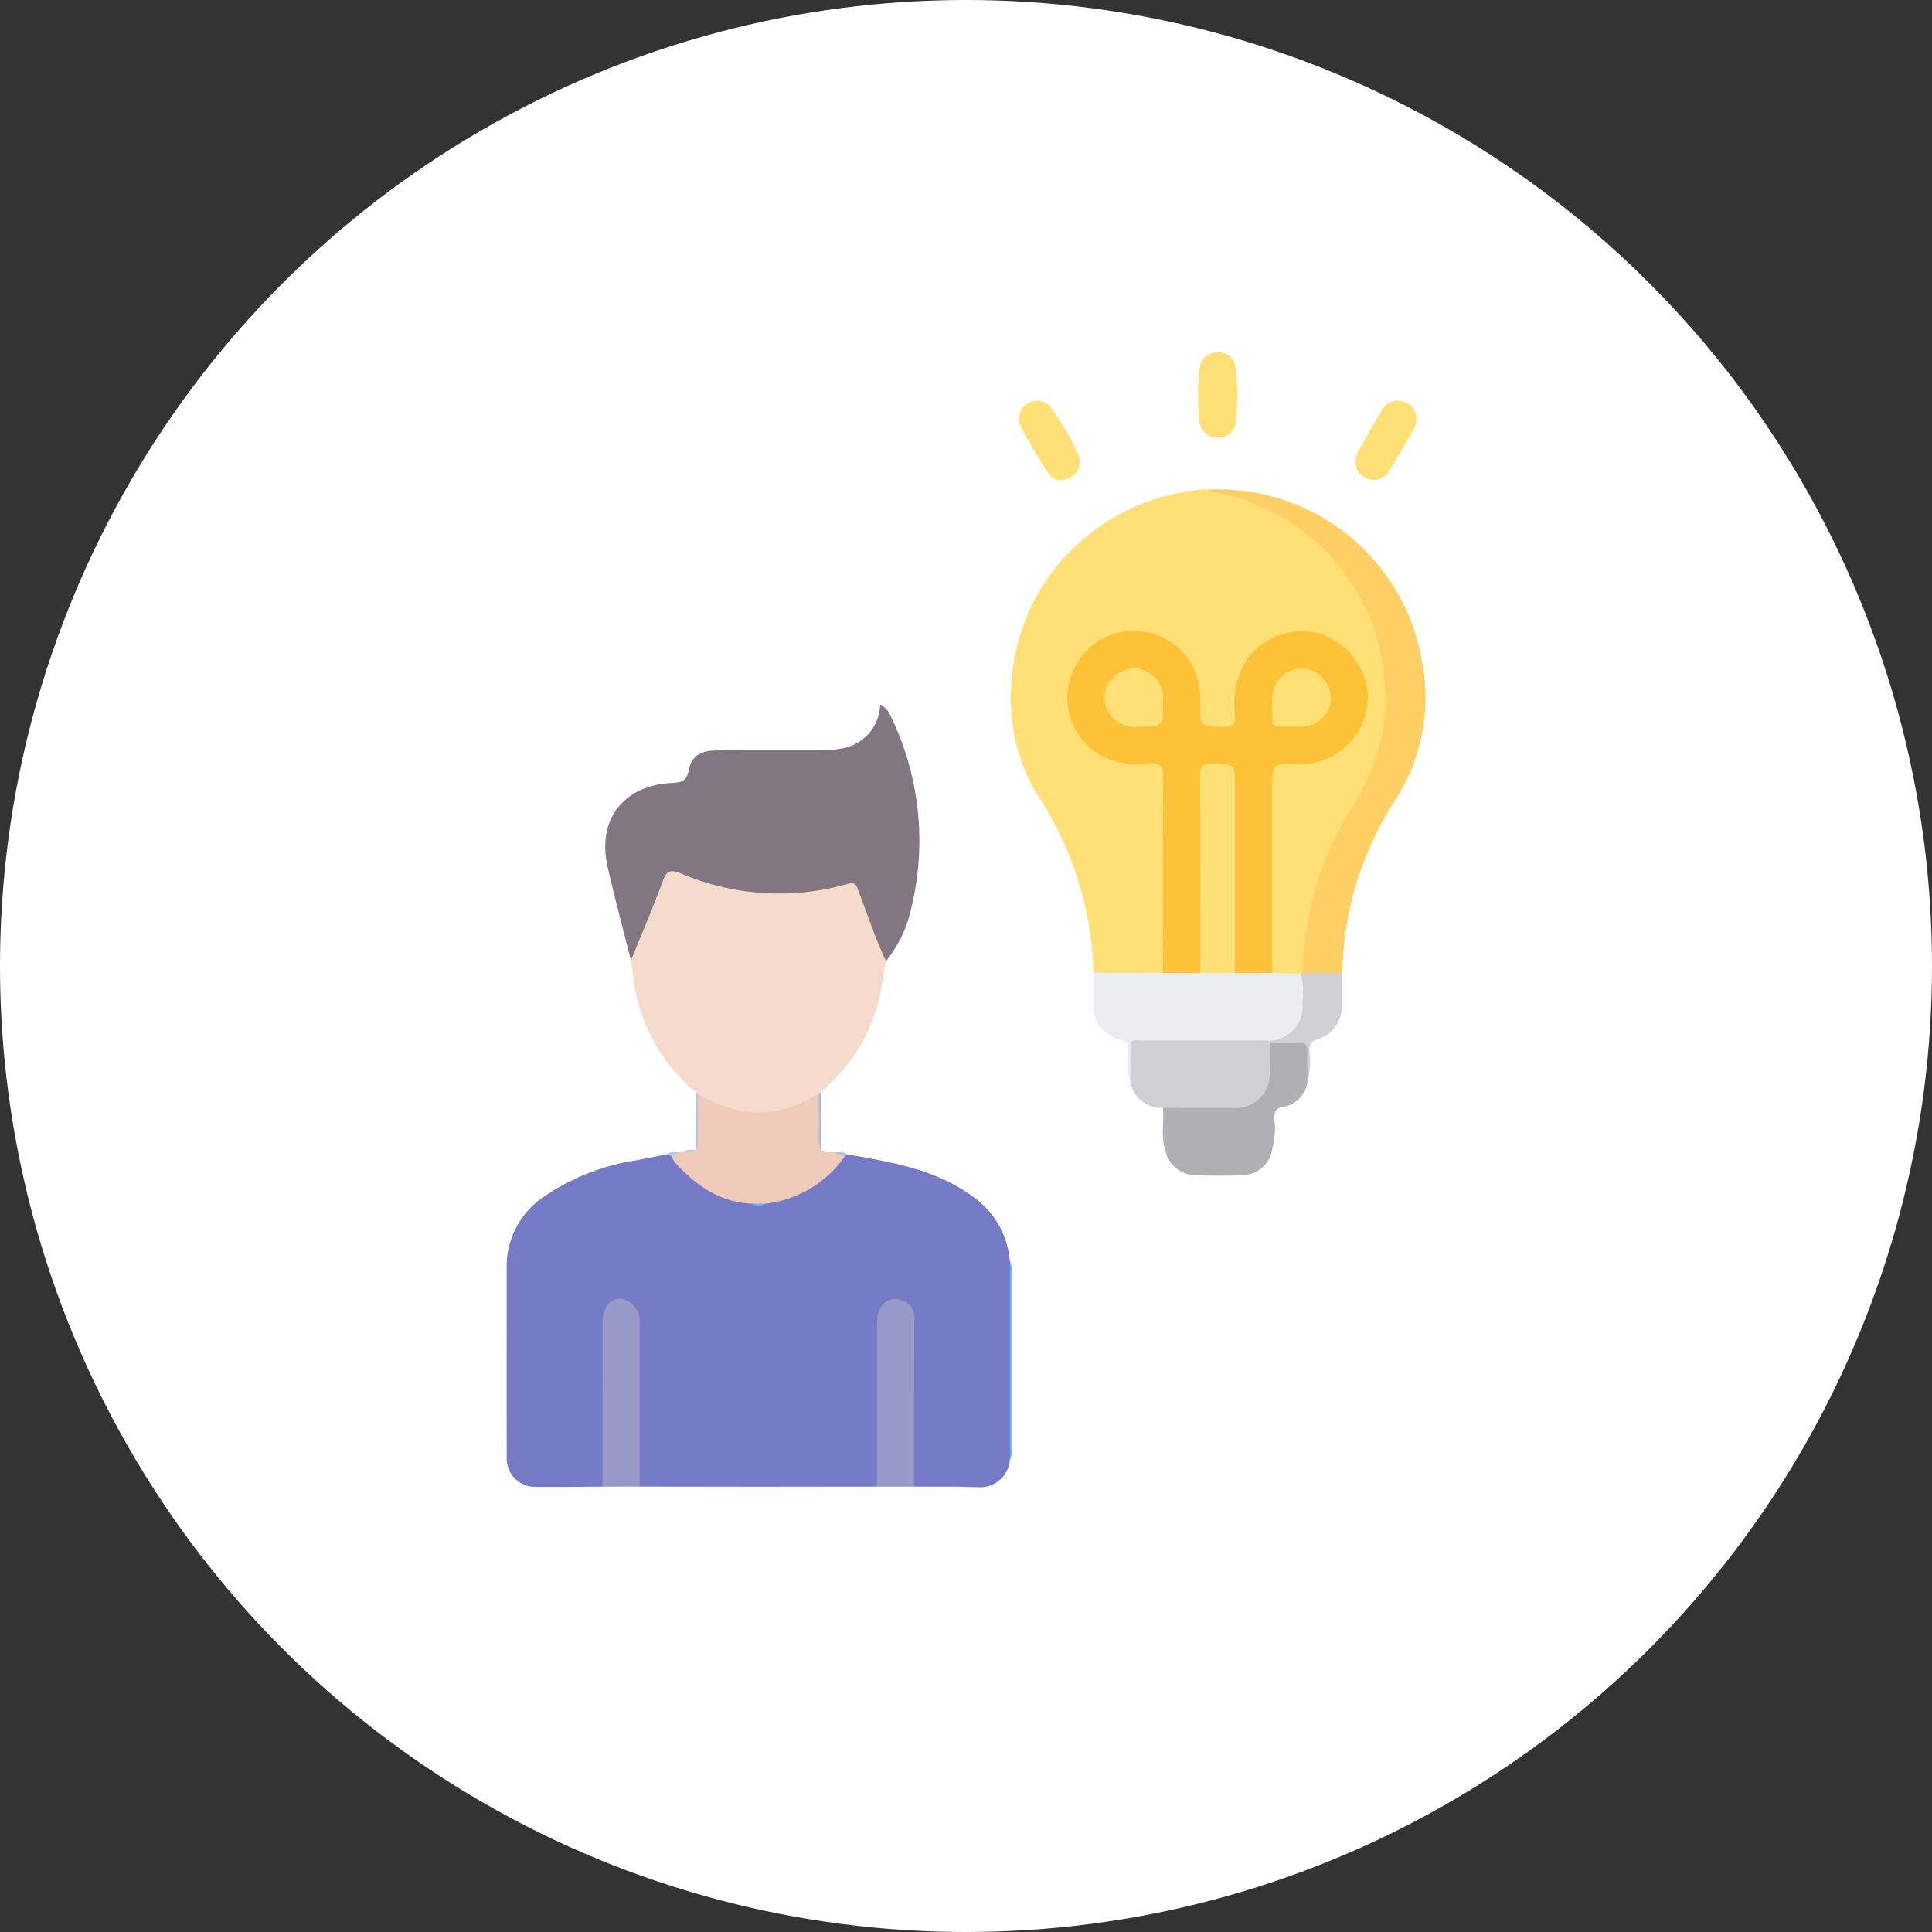<svg xmlns="http://www.w3.org/2000/svg" width="171.06" height="171.06" viewBox="0 0 171.06 171.06">
  <rect x="0" y="0" width="171.06" height="171.06" fill="#333333" stroke="none"/>
  <g id="Grupo_124201" data-name="Grupo 124201" transform="translate(-9280.47 10395.712)">
    <g id="Grupo_123943" data-name="Grupo 123943" transform="translate(8767 -11038.739)">
      <circle id="Elipse_6064" data-name="Elipse 6064" cx="85.53" cy="85.53" r="85.53" transform="translate(513.47 643.027)" fill="#fff"/>
      <g id="Grupo_123470" data-name="Grupo 123470" transform="translate(-253.813 317.067)">
        <path id="Trazado_167151" data-name="Trazado 167151" d="M981.983,444.125a30.033,30.033,0,0,0-4.922-15.675c-3.805-6.021-2.923-14.634,1.538-20.152a18.7,18.7,0,0,1,12.958-6.948,3.612,3.612,0,0,1,.513.012c8.169.779,14.594,7.62,15.814,15.409a17.362,17.362,0,0,1-2.428,12.207,29.257,29.257,0,0,0-4.407,11.845,13.688,13.688,0,0,1-.542,3.419,1,1,0,0,1-.322.152,4.507,4.507,0,0,1-2.355-.139,1.791,1.791,0,0,1-.3-1.365q-.012-7.927,0-15.854c0-1.53.176-1.68,1.735-1.705a10.293,10.293,0,0,0,2.56-.161,5.589,5.589,0,0,0,4.1-6.3,5.581,5.581,0,0,0-11.078.572c-.042.651-.019,1.3-.022,1.956a1.075,1.075,0,0,1-1.162,1.234c-2.35.156-2.525.03-2.511-2.349a5.591,5.591,0,0,0-3.387-5.621,5.511,5.511,0,0,0-6.03,1.064,5.623,5.623,0,0,0-1.368,6.065,5.5,5.5,0,0,0,4.884,3.532c.617.024,1.236-.01,1.853.017,1.087.047,1.287.258,1.337,1.37.008.171.006.343.006.515q0,7.721-.007,15.442c0,.562.149,1.185-.381,1.636a24.346,24.346,0,0,1-5.547.115A.77.77,0,0,1,981.983,444.125Z" transform="translate(-117.884 -32.049)" fill="#fee077"/>
        <path id="Trazado_167152" data-name="Trazado 167152" d="M820.634,646.558c-1.951.01-3.9.046-5.854.02a2.514,2.514,0,0,1-2.631-2.669c-.018-5.65,0-11.3-.005-16.95a7.414,7.414,0,0,1,3.381-6.133,19.84,19.84,0,0,1,7.949-3.142,2.579,2.579,0,0,1,1.063,1.082,12.615,12.615,0,0,0,7.361,5.074,1.389,1.389,0,0,1,1.183,1.536q0,10.065-.006,20.13a1.4,1.4,0,0,1-.3,1.058l-8.862-.01a2.112,2.112,0,0,1-.307-1.569c-.011-4.077,0-8.153-.008-12.23a3.385,3.385,0,0,0-.194-1.516,1.233,1.233,0,0,0-2.406.289,8.044,8.044,0,0,0-.053,1.231c0,4.077,0,8.154-.006,12.23A2.126,2.126,0,0,1,820.634,646.558Z" transform="translate(0 -188.969)" fill="#757ac6"/>
        <path id="Trazado_167153" data-name="Trazado 167153" d="M907.33,647.811l-8.864.009a1.69,1.69,0,0,1-.3-1.268q-.009-9.83,0-19.661c0-1.341.16-1.5,1.429-1.847a12.688,12.688,0,0,0,6.381-4.124c.292-.337.555-.7.858-1.026a1.228,1.228,0,0,1,1.3-.43c3.6,1.088,6.742,2.762,8.225,6.525a4.613,4.613,0,0,1,.322,1.708c.005,5.73.015,11.46-.006,17.19-.007,1.94-.667,2.659-2.546,2.925l-3.521,0a2.137,2.137,0,0,1-.308-1.573c-.01-4.083,0-8.167-.006-12.25a6.314,6.314,0,0,0-.075-1.334,1.2,1.2,0,0,0-1.118-1.043,1.228,1.228,0,0,0-1.274.853,3.706,3.706,0,0,0-.185,1.521c0,4.083,0,8.167-.007,12.25A2.128,2.128,0,0,1,907.33,647.811Z" transform="translate(-62.396 -190.224)" fill="#757ac6"/>
        <path id="Trazado_167154" data-name="Trazado 167154" d="M857.934,543.071a15.518,15.518,0,0,1-5.579-10.614c-.041-.337-.1-.672-.154-1.008a6.486,6.486,0,0,1,.467-1.773c.727-1.813,1.475-3.617,2.157-5.448.4-1.076.687-1.235,1.689-.8a25.021,25.021,0,0,0,8.4,1.8,16.382,16.382,0,0,0,5.891-.662c1.262-.384,1.461-.293,1.91.929.591,1.608,1.229,3.2,1.827,4.8a3.1,3.1,0,0,1,.246,1.195c-.3,1.05-.292,2.147-.565,3.209a15.581,15.581,0,0,1-5.194,8.374,2.184,2.184,0,0,1-.283.4,9.01,9.01,0,0,1-10.555.017C858.1,543.354,858.026,543.205,857.934,543.071Z" transform="translate(-29.057 -120.438)" fill="#f5dbcc"/>
        <path id="Trazado_167155" data-name="Trazado 167155" d="M868.789,493.351c-.975-2.038-1.658-4.191-2.473-6.292-.176-.453-.291-.729-.937-.533a22.087,22.087,0,0,1-14.771-.943c-.929-.361-1.241-.243-1.582.682-.876,2.372-1.875,4.7-2.825,7.044-.689-2.756-1.419-5.5-2.058-8.272-.965-4.185,1.395-7.276,5.724-7.455.9-.037,1.285-.229,1.464-1.16.239-1.24,1.048-1.712,2.554-1.719,3.018-.015,6.037,0,9.056-.011a8.682,8.682,0,0,0,1.839-.146,4.051,4.051,0,0,0,3.49-3.926,2.187,2.187,0,0,1,.979,1.142,25.256,25.256,0,0,1,1.427,18.191A11.534,11.534,0,0,1,868.789,493.351Z" transform="translate(-23.057 -82.299)" fill="#827682"/>
        <path id="Trazado_167156" data-name="Trazado 167156" d="M881.665,645.02c1.9-.672,2.252-1.173,2.252-3.233,0-5.421-.036-10.843.016-16.264a7.332,7.332,0,0,0-2.9-5.853,14.852,14.852,0,0,0-5.258-2.7,1.016,1.016,0,0,0-1.307.44,12.494,12.494,0,0,1-7.8,5.227c-.7.138-.661.656-.661,1.188q.009,8.183,0,16.367,0,2.419,0,4.838l-3.291,0c0-6.962-.017-13.924.016-20.885,0-.97-.2-1.348-1.265-1.623a12.375,12.375,0,0,1-7.161-5,5.1,5.1,0,0,1-.895-1.367l2.921-.574a.619.619,0,0,1,.547.21,9.664,9.664,0,0,0,6.842,3.974,1.942,1.942,0,0,0,1.262,0,10.264,10.264,0,0,0,6.8-3.984.8.8,0,0,1,.4-.189c3.906.691,7.847,1.3,11.157,3.742a7.662,7.662,0,0,1,3.276,5.692.954.954,0,0,1,.076.3q.008,8.524,0,17.049a1.086,1.086,0,0,1-.068.3,2.63,2.63,0,0,1-2.728,2.4C883.15,645.065,882.408,645.034,881.665,645.02Z" transform="translate(-29.93 -187.432)" fill="#757ac6"/>
        <path id="Trazado_167157" data-name="Trazado 167157" d="M1046.464,444.121a28.6,28.6,0,0,1,3.974-14.018,20.514,20.514,0,0,0,3.08-7.212,18.473,18.473,0,0,0-15.024-21.39,2.712,2.712,0,0,1-.46-.182,18.282,18.282,0,0,1,19.084,15.687,16.621,16.621,0,0,1-2.34,11.628,29.36,29.36,0,0,0-4.541,12.108c-.135,1.12-.208,2.248-.309,3.373A4.144,4.144,0,0,1,1046.464,444.121Z" transform="translate(-163.85 -32.005)" fill="#fecf64"/>
        <path id="Trazado_167158" data-name="Trazado 167158" d="M1017.079,556.323l2.492.062a.612.612,0,0,1,.31.257,4.107,4.107,0,0,1-3.6,5.941c-3.347.017-6.694,0-10.041.01-.429,0-.9-.13-1.24.282a4.7,4.7,0,0,0-.164,1.8c-.036.463.07.96-.325,1.336a8.207,8.207,0,0,1-.183-2.913c-.028-.451-.082-.7-.615-.854a3.089,3.089,0,0,1-2.473-3.3c-.029-.886.006-1.774.013-2.661l6.16.034c1.047-.587,2.18-.221,3.273-.3q1.556-.044,3.113,0C1014.891,556.1,1016.029,555.733,1017.079,556.323Z" transform="translate(-137.149 -144.213)" fill="#ebeef0"/>
        <path id="Trazado_167159" data-name="Trazado 167159" d="M880.739,601.79a9.959,9.959,0,0,1-7.026,4.149,2.556,2.556,0,0,1-1.21,0c-2.865-.143-4.986-1.665-6.825-3.7a1.625,1.625,0,0,1-.2-.454c-.045-.533.493-.159.632-.406l.42-.014c.307-.237.724.06,1.024-.21l-.008.014a25.761,25.761,0,0,0,.117-3.648c.027-.434-.118-.883.107-1.3a11.412,11.412,0,0,0,5.2,1.661,9.556,9.556,0,0,0,4.939-1.412c.172-.1.363-.167.546-.249a24.354,24.354,0,0,1,.119,3.642,3.658,3.658,0,0,0,.09,1.308c.369.374.846.116,1.263.216C880.128,601.651,880.68,601.217,880.739,601.79Z" transform="translate(-38.683 -173.402)" fill="#f0cabb"/>
        <path id="Trazado_167160" data-name="Trazado 167160" d="M1013.177,582.964q.007-1.754.015-3.509a1.134,1.134,0,0,1,.7-.1c3.862.009,7.724-.026,11.585.016a5.064,5.064,0,0,1-.1,4.406,3.019,3.019,0,0,1-3.017,1.724c-1.74.013-3.48.007-5.22,0a1.421,1.421,0,0,1-1.058-.284A2.824,2.824,0,0,1,1013.177,582.964Z" transform="translate(-145.82 -161.163)" fill="#d0d0d5"/>
        <path id="Trazado_167161" data-name="Trazado 167161" d="M931.521,678.933q0-7.258,0-14.517c0-1.656,1.093-2.5,2.421-1.906a1.6,1.6,0,0,1,.874,1.7q-.014,7.361-.011,14.722Z" transform="translate(-86.587 -221.345)" fill="#979ac9"/>
        <path id="Trazado_167162" data-name="Trazado 167162" d="M843.05,678.883q0-7.246-.005-14.494c0-1.348.625-2.151,1.657-2.14a1.988,1.988,0,0,1,1.634,2.135q0,7.247,0,14.494Z" transform="translate(-22.416 -221.294)" fill="#979ac9"/>
        <path id="Trazado_167163" data-name="Trazado 167163" d="M1033.667,603.885a2.726,2.726,0,0,1-2.622,2.413c-1.433.056-2.871.059-4.3,0a2.743,2.743,0,0,1-2.564-2.236,20.554,20.554,0,0,1-.1-3.058c-.036-.578.346-.555.74-.553q1.846.008,3.692,0a23.172,23.172,0,0,0,3.677-.187c1.294-.213,1.577.083,1.558,1.382A10.074,10.074,0,0,1,1033.667,603.885Z" transform="translate(-153.719 -176.286)" fill="#b0b0b4"/>
        <path id="Trazado_167164" data-name="Trazado 167164" d="M1025.58,563.406l-12.35,0c.3-.337.708-.2,1.068-.2,3.6-.01,7.205,0,10.808-.009a3.007,3.007,0,0,0,3.348-3.378,5.852,5.852,0,0,0-.173-2.537.745.745,0,0,1,.193-.055l3.464-.007c.007.956.077,1.915.008,2.865a3.034,3.034,0,0,1-2.169,3.022c-.618.176-.67.474-.7,1a7.232,7.232,0,0,1-.18,2.815c-.516-.586-.3-1.3-.326-1.964-.048-1.168-.077-1.209-1.218-1.246C1026.751,563.7,1026.113,563.843,1025.58,563.406Z" transform="translate(-145.858 -145.116)" fill="#d0d0d5"/>
        <path id="Trazado_167165" data-name="Trazado 167165" d="M1035.084,361a15.8,15.8,0,0,1,.129-2.493,1.544,1.544,0,0,1,1.567-1.351,1.462,1.462,0,0,1,1.589,1.307,16.8,16.8,0,0,1,.011,4.9,1.47,1.47,0,0,1-1.552,1.354,1.557,1.557,0,0,1-1.627-1.4A17.548,17.548,0,0,1,1035.084,361Z" transform="translate(-161.71)" fill="#fee077"/>
        <path id="Trazado_167166" data-name="Trazado 167166" d="M1033.158,579.694c.851,0,1.7.021,2.552-.012.581-.022.781.211.765.778-.027.918,0,1.837,0,2.755a2.6,2.6,0,0,1-2.16,2.158c-.681.133-.754.448-.771,1.026a6.486,6.486,0,0,1-.162,2.6c-.005-.89-.025-1.78-.011-2.669.007-.48-.186-.671-.667-.669-2.7.01-5.409.014-8.113,0-.551,0-.713.234-.7.743.021.924,0,1.848,0,2.773-.408-1.22-.094-2.479-.2-3.715,2.085,0,4.171.009,6.255,0a2.985,2.985,0,0,0,3.2-3.1C1033.191,581.473,1033.159,580.583,1033.158,579.694Z" transform="translate(-153.437 -161.404)" fill="#b0b0b4"/>
        <path id="Trazado_167167" data-name="Trazado 167167" d="M982.5,378.039a1.469,1.469,0,0,1-1.052,1.48,1.356,1.356,0,0,1-1.738-.489,47.764,47.764,0,0,1-2.484-4.24,1.61,1.61,0,0,1,2.588-1.745,21.5,21.5,0,0,1,2.658,4.587A1.212,1.212,0,0,1,982.5,378.039Z" transform="translate(-119.632 -11.185)" fill="#fee077"/>
        <path id="Trazado_167168" data-name="Trazado 167168" d="M1085.867,378.075a1.714,1.714,0,0,1,.252-.974c.679-1.147,1.323-2.315,2-3.461a1.644,1.644,0,1,1,2.882,1.575c-.68,1.225-1.383,2.439-2.12,3.63a1.544,1.544,0,0,1-1.827.809A1.471,1.471,0,0,1,1085.867,378.075Z" transform="translate(-198.542 -11.272)" fill="#fee077"/>
        <path id="Trazado_167169" data-name="Trazado 167169" d="M974.326,667.641q0-8.821-.006-17.643a1.765,1.765,0,0,1,.152,1q0,7.873,0,15.746A1.4,1.4,0,0,1,974.326,667.641Z" transform="translate(-117.635 -212.408)" fill="#5ab4fe"/>
        <path id="Trazado_167170" data-name="Trazado 167170" d="M873.23,595.727c0,1.332,0,2.663-.016,3.995,0,.325.122.693-.208.953q.01-2.568.019-5.136Z" transform="translate(-44.148 -172.906)" fill="#b7c4d8"/>
        <path id="Trazado_167171" data-name="Trazado 167171" d="M912.883,600.683c-.41-.981-.11-2.006-.184-3.008-.048-.644-.019-1.294-.025-1.942l.21-.185Z" transform="translate(-72.912 -172.913)" fill="#a6bfdc"/>
        <path id="Trazado_167172" data-name="Trazado 167172" d="M865.067,614.959l-.632.406-.4-.244C864.347,614.845,864.718,614.974,865.067,614.959Z" transform="translate(-37.644 -186.98)" fill="#b9cce1"/>
        <path id="Trazado_167173" data-name="Trazado 167173" d="M918.886,615.362c-.174-.34-.639-.083-.823-.4.346.019.722-.148,1.018.17Z" transform="translate(-76.83 -186.973)" fill="#aec3dc"/>
        <path id="Trazado_167174" data-name="Trazado 167174" d="M870.334,614.188c-.281.361-.677.168-1.024.21C869.6,614.066,869.989,614.241,870.334,614.188Z" transform="translate(-41.467 -186.433)" fill="#bccfe5"/>
        <path id="Trazado_167175" data-name="Trazado 167175" d="M1004.608,477.189l-3.3-.01c0-5.8-.021-11.6.021-17.4.007-.918-.248-1.2-1.155-1.14a7.079,7.079,0,0,1-4.822-.995,5.906,5.906,0,0,1-2.13-6.916,5.87,5.87,0,0,1,11.379,2.015c0,.206,0,.412,0,.618,0,2.015,0,1.973,2,2.02.856.02,1.153-.232,1.091-1.095a7.169,7.169,0,0,1,1.135-4.991,6.029,6.029,0,0,1,6.49-2.14,6.2,6.2,0,0,1,4.127,5.365,5.941,5.941,0,0,1-6.1,6.16c-2.361-.12-2.367-.019-2.367,2.334q0,8.082,0,16.163l-3.3.011a2.392,2.392,0,0,1-.322-1.674c-.009-5.067,0-10.133-.009-15.2,0-1.191-.132-1.318-1.158-1.331-1.112-.015-1.259.119-1.262,1.331-.011,5.067,0,10.133-.009,15.2A2.393,2.393,0,0,1,1004.608,477.189Z" transform="translate(-131.055 -65.069)" fill="#fec238"/>
        <path id="Trazado_167176" data-name="Trazado 167176" d="M891.074,631.6l1.21,0A1.045,1.045,0,0,1,891.074,631.6Z" transform="translate(-57.253 -199.063)" fill="#5ab4fe"/>
        <path id="Trazado_167177" data-name="Trazado 167177" d="M1035.684,508.274c0-5.821.017-11.643-.019-17.463-.005-.863.25-1.106,1.1-1.087,2,.046,2,.005,2,2.011q0,8.269,0,16.539Z" transform="translate(-162.131 -96.154)" fill="#fee076"/>
        <path id="Trazado_167178" data-name="Trazado 167178" d="M1007.938,464.161a2.767,2.767,0,0,1-2.064-.543,2.641,2.641,0,0,1-.718-3.149,2.818,2.818,0,0,1,2.73-1.449,2.74,2.74,0,0,1,2.184,2.3,9.181,9.181,0,0,1,.011.924C1010.083,464.162,1010.083,464.162,1007.938,464.161Z" transform="translate(-139.823 -73.866)" fill="#fee076"/>
        <path id="Trazado_167179" data-name="Trazado 167179" d="M1060.715,464.174c-2.066-.032-1.741.285-1.778-1.809a3.574,3.574,0,0,1,.389-2.081,2.564,2.564,0,0,1,2.917-1.151,2.667,2.667,0,0,1,1.829,3.058,2.594,2.594,0,0,1-2.433,1.979C1061.332,464.18,1061.023,464.172,1060.715,464.174Z" transform="translate(-179.008 -73.88)" fill="#fee076"/>
      </g>
    </g>
  </g>
</svg>
